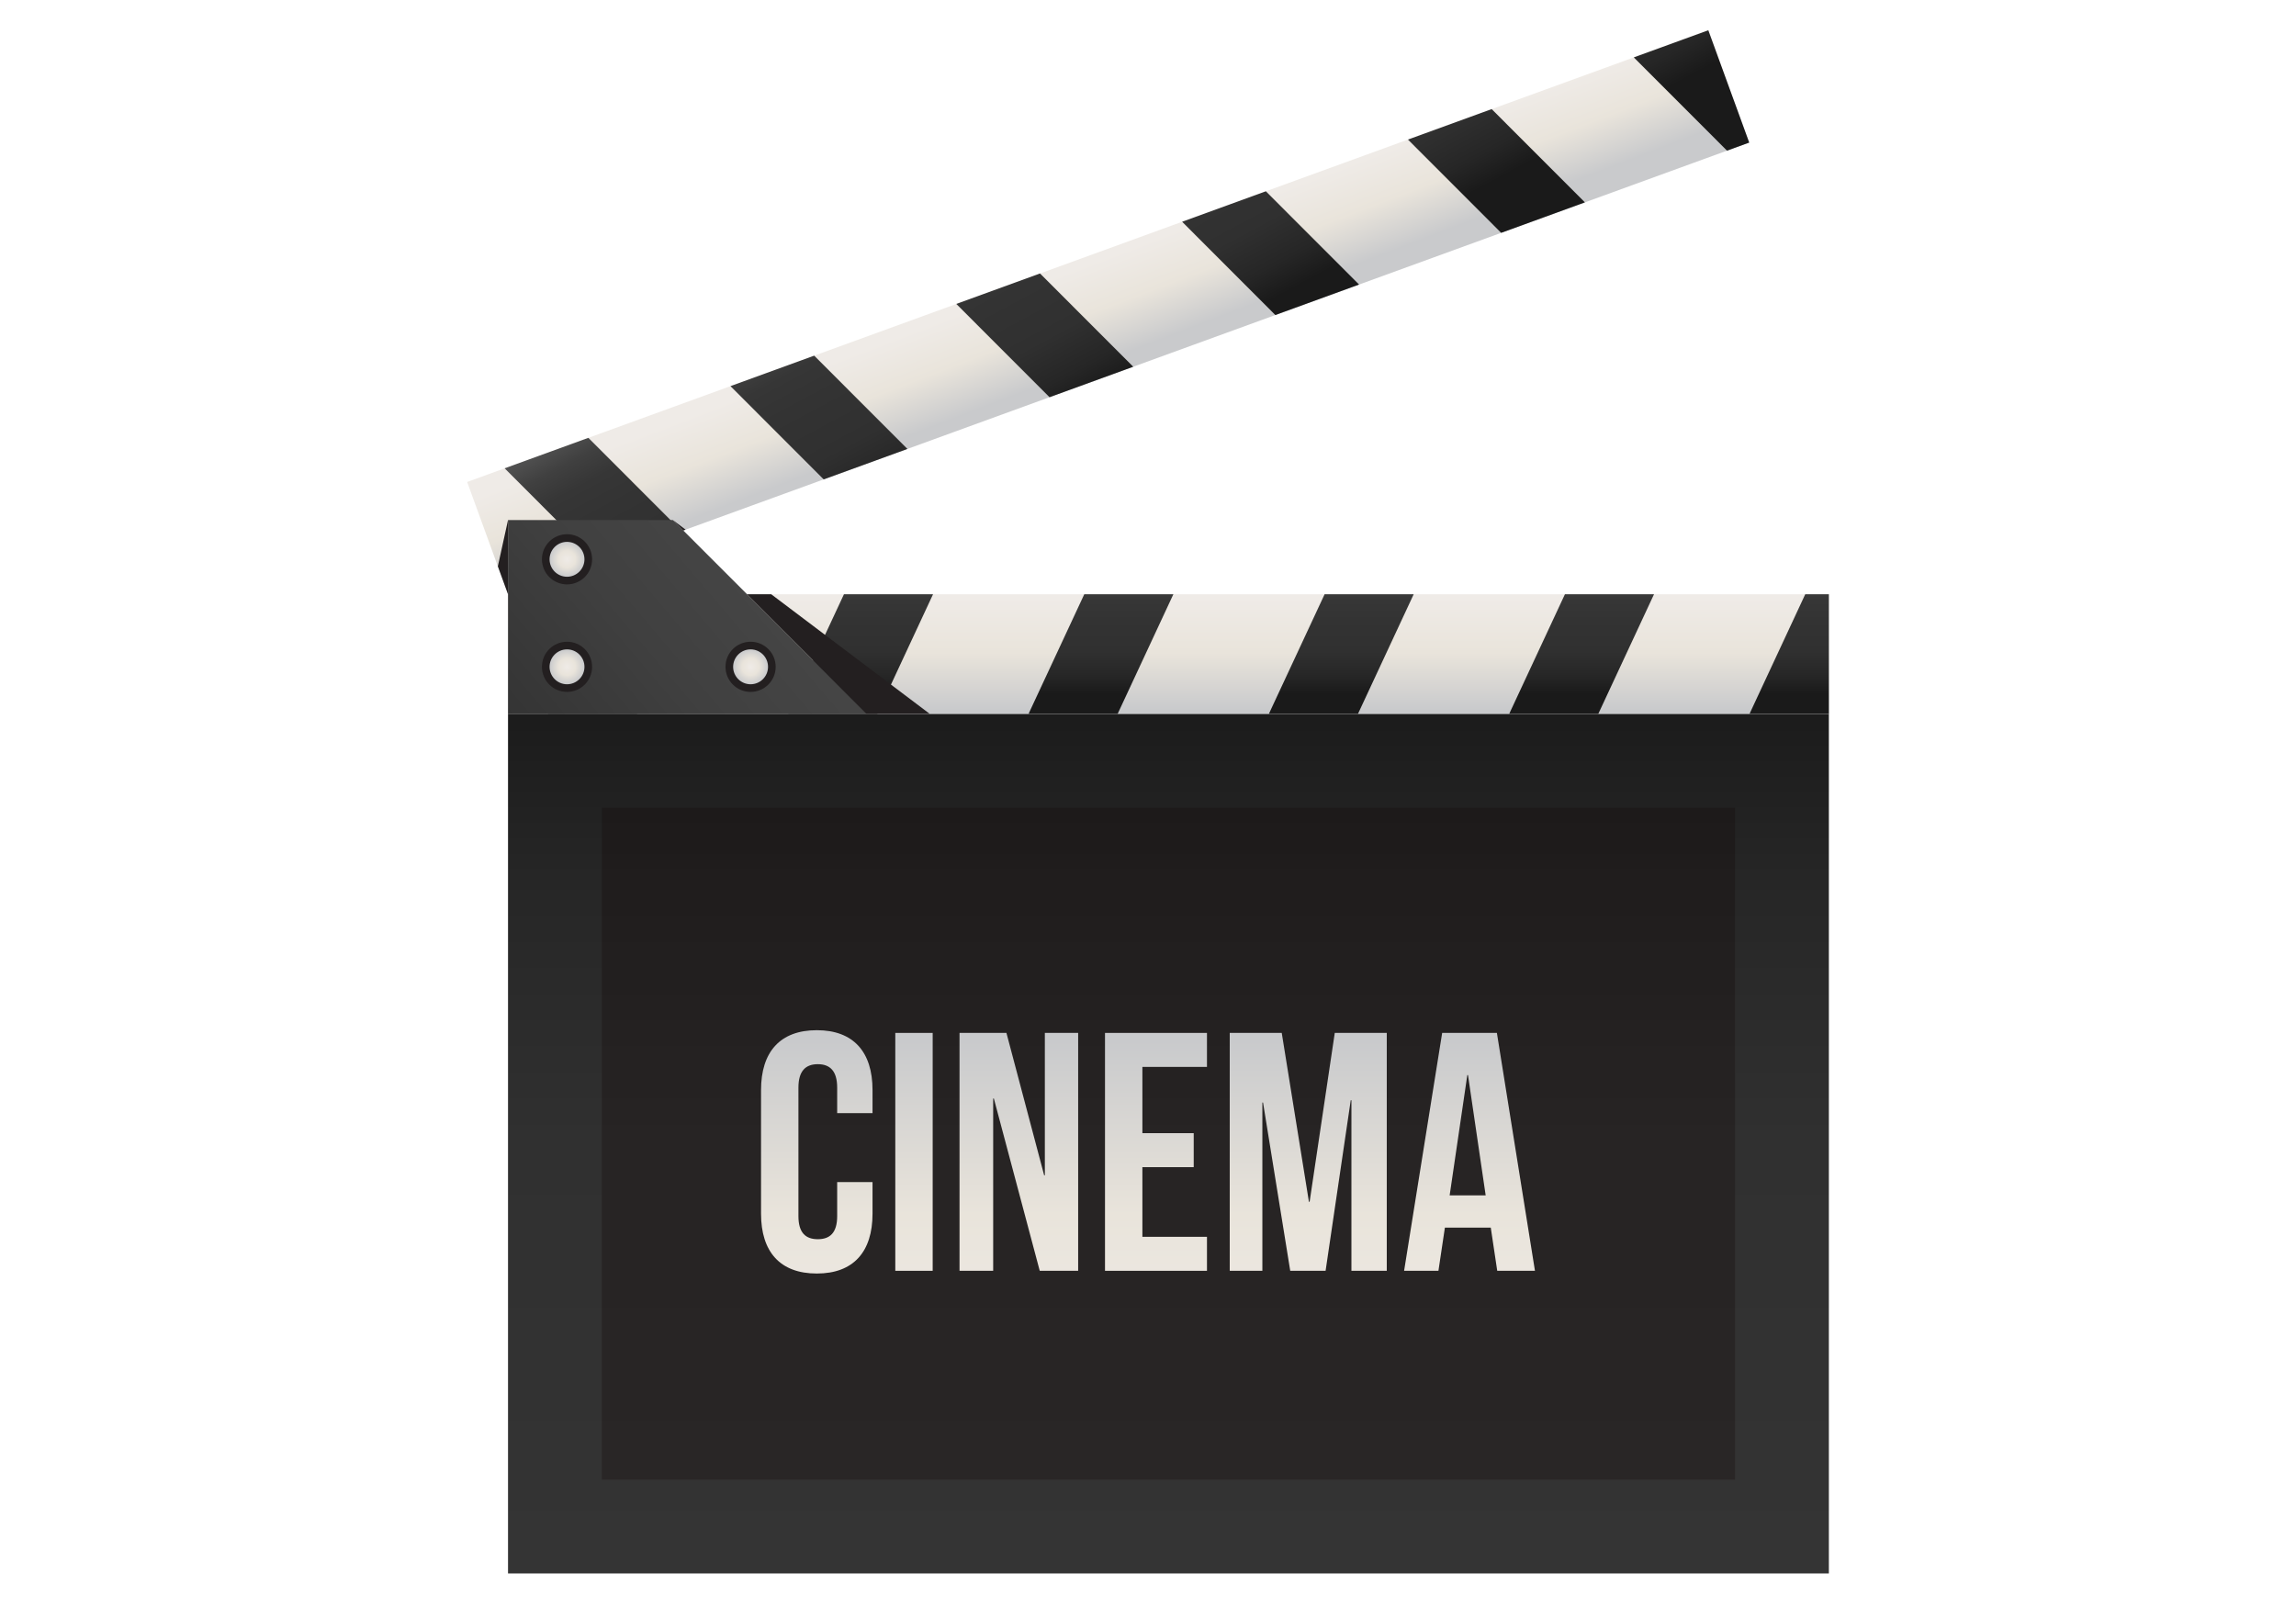 <?xml version="1.0" encoding="utf-8"?>
<!-- Generator: Adobe Illustrator 16.0.3, SVG Export Plug-In . SVG Version: 6.00 Build 0)  -->
<!DOCTYPE svg PUBLIC "-//W3C//DTD SVG 1.1//EN" "http://www.w3.org/Graphics/SVG/1.1/DTD/svg11.dtd">
<svg version="1.1" id="OBJECT" xmlns="http://www.w3.org/2000/svg" xmlns:xlink="http://www.w3.org/1999/xlink" x="0px" y="0px"
	 width="1400px" height="980px" viewBox="0 0 1400 980" enable-background="new 0 0 1400 980" xml:space="preserve">
<g>
	<linearGradient id="SVGID_1_" gradientUnits="userSpaceOnUse" x1="712.466" y1="422.214" x2="712.466" y2="1358.76">
		<stop  offset="0" style="stop-color:#1A1A1A"/>
		<stop  offset="0.12" style="stop-color:#262626"/>
		<stop  offset="0.29" style="stop-color:#303030"/>
		<stop  offset="0.511" style="stop-color:#333333"/>
		<stop  offset="0.646" style="stop-color:#363636"/>
		<stop  offset="0.75" style="stop-color:#404040"/>
		<stop  offset="0.843" style="stop-color:#505050"/>
		<stop  offset="0.929" style="stop-color:#676767"/>
		<stop  offset="1" style="stop-color:#808080"/>
	</linearGradient>
	<rect x="309.772" y="435.294" fill="url(#SVGID_1_)" width="805.387" height="524.249"/>
	<rect x="366.986" y="492.507" opacity="0.3" fill="#110808" width="690.959" height="409.822"/>
	<linearGradient id="SVGID_2_" gradientUnits="userSpaceOnUse" x1="712.466" y1="364.623" x2="712.466" y2="432.89">
		<stop  offset="0" style="stop-color:#EFEBE7"/>
		<stop  offset="0.489" style="stop-color:#E9E4DB"/>
		<stop  offset="1" style="stop-color:#C9CACC"/>
	</linearGradient>
	<rect x="309.772" y="362.406" fill="url(#SVGID_2_)" width="805.387" height="72.888"/>
	<linearGradient id="SVGID_3_" gradientUnits="userSpaceOnUse" x1="1090.98" y1="423.054" x2="1090.98" y2="335.251">
		<stop  offset="0" style="stop-color:#1A1A1A"/>
		<stop  offset="0.12" style="stop-color:#262626"/>
		<stop  offset="0.29" style="stop-color:#303030"/>
		<stop  offset="0.511" style="stop-color:#333333"/>
		<stop  offset="0.646" style="stop-color:#363636"/>
		<stop  offset="0.75" style="stop-color:#404040"/>
		<stop  offset="0.843" style="stop-color:#505050"/>
		<stop  offset="0.929" style="stop-color:#676767"/>
		<stop  offset="1" style="stop-color:#808080"/>
	</linearGradient>
	<polygon fill="url(#SVGID_3_)" points="1100.757,362.406 1066.803,435.294 1115.159,435.294 1115.159,362.406 	"/>
	<linearGradient id="SVGID_4_" gradientUnits="userSpaceOnUse" x1="964.404" y1="423.054" x2="964.404" y2="335.251">
		<stop  offset="0" style="stop-color:#1A1A1A"/>
		<stop  offset="0.12" style="stop-color:#262626"/>
		<stop  offset="0.29" style="stop-color:#303030"/>
		<stop  offset="0.511" style="stop-color:#333333"/>
		<stop  offset="0.646" style="stop-color:#363636"/>
		<stop  offset="0.75" style="stop-color:#404040"/>
		<stop  offset="0.843" style="stop-color:#505050"/>
		<stop  offset="0.929" style="stop-color:#676767"/>
		<stop  offset="1" style="stop-color:#808080"/>
	</linearGradient>
	<polygon fill="url(#SVGID_4_)" points="920.265,435.294 974.591,435.294 1008.544,362.406 954.219,362.406 	"/>
	<linearGradient id="SVGID_5_" gradientUnits="userSpaceOnUse" x1="817.865" y1="423.054" x2="817.865" y2="335.251">
		<stop  offset="0" style="stop-color:#1A1A1A"/>
		<stop  offset="0.12" style="stop-color:#262626"/>
		<stop  offset="0.29" style="stop-color:#303030"/>
		<stop  offset="0.511" style="stop-color:#333333"/>
		<stop  offset="0.646" style="stop-color:#363636"/>
		<stop  offset="0.75" style="stop-color:#404040"/>
		<stop  offset="0.843" style="stop-color:#505050"/>
		<stop  offset="0.929" style="stop-color:#676767"/>
		<stop  offset="1" style="stop-color:#808080"/>
	</linearGradient>
	<polygon fill="url(#SVGID_5_)" points="773.725,435.294 828.051,435.294 862.005,362.406 807.679,362.406 	"/>
	<linearGradient id="SVGID_6_" gradientUnits="userSpaceOnUse" x1="671.326" y1="423.054" x2="671.326" y2="335.251">
		<stop  offset="0" style="stop-color:#1A1A1A"/>
		<stop  offset="0.12" style="stop-color:#262626"/>
		<stop  offset="0.29" style="stop-color:#303030"/>
		<stop  offset="0.511" style="stop-color:#333333"/>
		<stop  offset="0.646" style="stop-color:#363636"/>
		<stop  offset="0.75" style="stop-color:#404040"/>
		<stop  offset="0.843" style="stop-color:#505050"/>
		<stop  offset="0.929" style="stop-color:#676767"/>
		<stop  offset="1" style="stop-color:#808080"/>
	</linearGradient>
	<polygon fill="url(#SVGID_6_)" points="627.186,435.294 681.512,435.294 715.466,362.406 661.14,362.406 	"/>
	<linearGradient id="SVGID_7_" gradientUnits="userSpaceOnUse" x1="524.788" y1="423.054" x2="524.788" y2="335.251">
		<stop  offset="0" style="stop-color:#1A1A1A"/>
		<stop  offset="0.12" style="stop-color:#262626"/>
		<stop  offset="0.29" style="stop-color:#303030"/>
		<stop  offset="0.511" style="stop-color:#333333"/>
		<stop  offset="0.646" style="stop-color:#363636"/>
		<stop  offset="0.75" style="stop-color:#404040"/>
		<stop  offset="0.843" style="stop-color:#505050"/>
		<stop  offset="0.929" style="stop-color:#676767"/>
		<stop  offset="1" style="stop-color:#808080"/>
	</linearGradient>
	<polygon fill="url(#SVGID_7_)" points="480.647,435.294 534.974,435.294 568.928,362.406 514.602,362.406 	"/>
	<linearGradient id="SVGID_8_" gradientUnits="userSpaceOnUse" x1="378.248" y1="423.054" x2="378.248" y2="335.251">
		<stop  offset="0" style="stop-color:#1A1A1A"/>
		<stop  offset="0.12" style="stop-color:#262626"/>
		<stop  offset="0.29" style="stop-color:#303030"/>
		<stop  offset="0.511" style="stop-color:#333333"/>
		<stop  offset="0.646" style="stop-color:#363636"/>
		<stop  offset="0.75" style="stop-color:#404040"/>
		<stop  offset="0.843" style="stop-color:#505050"/>
		<stop  offset="0.929" style="stop-color:#676767"/>
		<stop  offset="1" style="stop-color:#808080"/>
	</linearGradient>
	<polygon fill="url(#SVGID_8_)" points="334.108,435.294 388.435,435.294 422.389,362.406 368.063,362.406 	"/>
	
		<linearGradient id="SVGID_9_" gradientUnits="userSpaceOnUse" x1="3909.204" y1="595.958" x2="3892.967" y2="539.127" gradientTransform="matrix(-0.996 0.087 -0.087 -0.996 4610.671 413.573)">
		<stop  offset="0" style="stop-color:#EFEBE7"/>
		<stop  offset="0.489" style="stop-color:#E9E4DB"/>
		<stop  offset="1" style="stop-color:#C9CACC"/>
	</linearGradient>
	<polygon fill="url(#SVGID_9_)" points="309.77,362.408 1066.587,86.949 1041.656,18.458 284.84,293.916 	"/>
	
		<linearGradient id="SVGID_10_" gradientUnits="userSpaceOnUse" x1="3535.271" y1="677.477" x2="3595.325" y2="817.876" gradientTransform="matrix(-0.996 0.087 -0.087 -0.996 4610.671 413.573)">
		<stop  offset="0" style="stop-color:#1A1A1A"/>
		<stop  offset="0.12" style="stop-color:#262626"/>
		<stop  offset="0.29" style="stop-color:#303030"/>
		<stop  offset="0.511" style="stop-color:#333333"/>
		<stop  offset="0.646" style="stop-color:#363636"/>
		<stop  offset="0.75" style="stop-color:#404040"/>
		<stop  offset="0.843" style="stop-color:#505050"/>
		<stop  offset="0.929" style="stop-color:#676767"/>
		<stop  offset="1" style="stop-color:#808080"/>
	</linearGradient>
	<polygon fill="url(#SVGID_10_)" points="1053.053,91.875 996.217,34.997 1041.656,18.458 1066.587,86.95 	"/>
	
		<linearGradient id="SVGID_11_" gradientUnits="userSpaceOnUse" x1="3655.226" y1="626.174" x2="3715.282" y2="766.576" gradientTransform="matrix(-0.996 0.087 -0.087 -0.996 4610.671 413.573)">
		<stop  offset="0" style="stop-color:#1A1A1A"/>
		<stop  offset="0.12" style="stop-color:#262626"/>
		<stop  offset="0.29" style="stop-color:#303030"/>
		<stop  offset="0.511" style="stop-color:#333333"/>
		<stop  offset="0.646" style="stop-color:#363636"/>
		<stop  offset="0.75" style="stop-color:#404040"/>
		<stop  offset="0.843" style="stop-color:#505050"/>
		<stop  offset="0.929" style="stop-color:#676767"/>
		<stop  offset="1" style="stop-color:#808080"/>
	</linearGradient>
	<polygon fill="url(#SVGID_11_)" points="858.516,85.115 909.565,66.535 966.401,123.415 915.35,141.995 	"/>
	
		<linearGradient id="SVGID_12_" gradientUnits="userSpaceOnUse" x1="3788.594" y1="569.133" x2="3848.649" y2="709.533" gradientTransform="matrix(-0.996 0.087 -0.087 -0.996 4610.671 413.573)">
		<stop  offset="0" style="stop-color:#1A1A1A"/>
		<stop  offset="0.12" style="stop-color:#262626"/>
		<stop  offset="0.29" style="stop-color:#303030"/>
		<stop  offset="0.511" style="stop-color:#333333"/>
		<stop  offset="0.646" style="stop-color:#363636"/>
		<stop  offset="0.75" style="stop-color:#404040"/>
		<stop  offset="0.843" style="stop-color:#505050"/>
		<stop  offset="0.929" style="stop-color:#676767"/>
		<stop  offset="1" style="stop-color:#808080"/>
	</linearGradient>
	<polygon fill="url(#SVGID_12_)" points="720.813,135.235 771.864,116.654 828.698,173.533 777.648,192.114 	"/>
	
		<linearGradient id="SVGID_13_" gradientUnits="userSpaceOnUse" x1="3921.961" y1="512.091" x2="3982.017" y2="652.493" gradientTransform="matrix(-0.996 0.087 -0.087 -0.996 4610.671 413.573)">
		<stop  offset="0" style="stop-color:#1A1A1A"/>
		<stop  offset="0.12" style="stop-color:#262626"/>
		<stop  offset="0.29" style="stop-color:#303030"/>
		<stop  offset="0.511" style="stop-color:#333333"/>
		<stop  offset="0.646" style="stop-color:#363636"/>
		<stop  offset="0.75" style="stop-color:#404040"/>
		<stop  offset="0.843" style="stop-color:#505050"/>
		<stop  offset="0.929" style="stop-color:#676767"/>
		<stop  offset="1" style="stop-color:#808080"/>
	</linearGradient>
	<polygon fill="url(#SVGID_13_)" points="583.112,185.354 634.162,166.773 690.998,223.652 639.948,242.233 	"/>
	
		<linearGradient id="SVGID_14_" gradientUnits="userSpaceOnUse" x1="4055.327" y1="455.049" x2="4115.383" y2="595.449" gradientTransform="matrix(-0.996 0.087 -0.087 -0.996 4610.671 413.573)">
		<stop  offset="0" style="stop-color:#1A1A1A"/>
		<stop  offset="0.12" style="stop-color:#262626"/>
		<stop  offset="0.29" style="stop-color:#303030"/>
		<stop  offset="0.511" style="stop-color:#333333"/>
		<stop  offset="0.646" style="stop-color:#363636"/>
		<stop  offset="0.75" style="stop-color:#404040"/>
		<stop  offset="0.843" style="stop-color:#505050"/>
		<stop  offset="0.929" style="stop-color:#676767"/>
		<stop  offset="1" style="stop-color:#808080"/>
	</linearGradient>
	<polygon fill="url(#SVGID_14_)" points="445.411,235.474 496.46,216.893 553.296,273.772 502.246,292.353 	"/>
	
		<linearGradient id="SVGID_15_" gradientUnits="userSpaceOnUse" x1="4188.695" y1="398.009" x2="4248.751" y2="538.41" gradientTransform="matrix(-0.996 0.087 -0.087 -0.996 4610.671 413.573)">
		<stop  offset="0" style="stop-color:#1A1A1A"/>
		<stop  offset="0.12" style="stop-color:#262626"/>
		<stop  offset="0.29" style="stop-color:#303030"/>
		<stop  offset="0.511" style="stop-color:#333333"/>
		<stop  offset="0.646" style="stop-color:#363636"/>
		<stop  offset="0.75" style="stop-color:#404040"/>
		<stop  offset="0.843" style="stop-color:#505050"/>
		<stop  offset="0.929" style="stop-color:#676767"/>
		<stop  offset="1" style="stop-color:#808080"/>
	</linearGradient>
	<polygon fill="url(#SVGID_15_)" points="307.709,285.592 358.759,267.012 415.594,323.891 364.545,342.472 	"/>
	<linearGradient id="SVGID_16_" gradientUnits="userSpaceOnUse" x1="319.292" y1="461.212" x2="940.09" y2="-66.466">
		<stop  offset="0" style="stop-color:#333333"/>
		<stop  offset="0.127" style="stop-color:#404040"/>
		<stop  offset="0.293" style="stop-color:#4A4A4A"/>
		<stop  offset="0.511" style="stop-color:#4D4D4D"/>
		<stop  offset="0.67" style="stop-color:#505050"/>
		<stop  offset="0.792" style="stop-color:#5A5A5A"/>
		<stop  offset="0.902" style="stop-color:#6A6A6A"/>
		<stop  offset="1" style="stop-color:#808080"/>
	</linearGradient>
	<polygon fill="url(#SVGID_16_)" points="309.772,317.134 410.276,317.134 528.605,435.464 309.772,435.464 	"/>
	<defs>
		<filter id="Adobe_OpacityMaskFilter" filterUnits="userSpaceOnUse" x="330.447" y="325.788" width="30.595" height="30.595">
			<feFlood  style="flood-color:white;flood-opacity:1" result="back"/>
			<feBlend  in="SourceGraphic" in2="back" mode="normal"/>
		</filter>
	</defs>
	<mask maskUnits="userSpaceOnUse" x="330.447" y="325.788" width="30.595" height="30.595" id="SVGID_17_">
		<g filter="url(#Adobe_OpacityMaskFilter)">
			<defs>
				<filter id="Adobe_OpacityMaskFilter_1_" filterUnits="userSpaceOnUse" x="330.447" y="325.788" width="30.595" height="30.595">
					<feFlood  style="flood-color:white;flood-opacity:1" result="back"/>
					<feBlend  in="SourceGraphic" in2="back" mode="normal"/>
				</filter>
			</defs>
			<mask maskUnits="userSpaceOnUse" x="330.447" y="325.788" width="30.595" height="30.595" id="SVGID_17_">
				<g filter="url(#Adobe_OpacityMaskFilter_1_)">
				</g>
			</mask>
			<radialGradient id="SVGID_18_" cx="345.745" cy="341.085" r="15.298" gradientUnits="userSpaceOnUse">
				<stop  offset="0" style="stop-color:#000000"/>
				<stop  offset="0.162" style="stop-color:#030303"/>
				<stop  offset="0.293" style="stop-color:#0D0D0D"/>
				<stop  offset="0.412" style="stop-color:#1E1E1E"/>
				<stop  offset="0.525" style="stop-color:#363636"/>
				<stop  offset="0.633" style="stop-color:#555555"/>
				<stop  offset="0.738" style="stop-color:#7B7B7B"/>
				<stop  offset="0.84" style="stop-color:#A7A7A7"/>
				<stop  offset="0.937" style="stop-color:#DADADA"/>
				<stop  offset="1" style="stop-color:#FFFFFF"/>
			</radialGradient>
			<circle mask="url(#SVGID_17_)" fill="url(#SVGID_18_)" cx="345.745" cy="341.085" r="15.298"/>
		</g>
	</mask>
	<radialGradient id="SVGID_19_" cx="345.745" cy="341.085" r="15.298" gradientUnits="userSpaceOnUse">
		<stop  offset="0" style="stop-color:#231F20"/>
		<stop  offset="0.91" style="stop-color:#231F20"/>
		<stop  offset="1" style="stop-color:#231F20"/>
	</radialGradient>
	<circle fill="url(#SVGID_19_)" cx="345.745" cy="341.085" r="15.298"/>
	<defs>
		<filter id="Adobe_OpacityMaskFilter_2_" filterUnits="userSpaceOnUse" x="330.447" y="391.352" width="30.595" height="30.595">
			<feFlood  style="flood-color:white;flood-opacity:1" result="back"/>
			<feBlend  in="SourceGraphic" in2="back" mode="normal"/>
		</filter>
	</defs>
	<mask maskUnits="userSpaceOnUse" x="330.447" y="391.352" width="30.595" height="30.595" id="SVGID_20_">
		<g filter="url(#Adobe_OpacityMaskFilter_2_)">
			<defs>
				<filter id="Adobe_OpacityMaskFilter_3_" filterUnits="userSpaceOnUse" x="330.447" y="391.352" width="30.595" height="30.595">
					<feFlood  style="flood-color:white;flood-opacity:1" result="back"/>
					<feBlend  in="SourceGraphic" in2="back" mode="normal"/>
				</filter>
			</defs>
			<mask maskUnits="userSpaceOnUse" x="330.447" y="391.352" width="30.595" height="30.595" id="SVGID_20_">
				<g filter="url(#Adobe_OpacityMaskFilter_3_)">
				</g>
			</mask>
			<radialGradient id="SVGID_21_" cx="345.745" cy="406.649" r="15.297" gradientUnits="userSpaceOnUse">
				<stop  offset="0" style="stop-color:#000000"/>
				<stop  offset="0.162" style="stop-color:#030303"/>
				<stop  offset="0.293" style="stop-color:#0D0D0D"/>
				<stop  offset="0.412" style="stop-color:#1E1E1E"/>
				<stop  offset="0.525" style="stop-color:#363636"/>
				<stop  offset="0.633" style="stop-color:#555555"/>
				<stop  offset="0.738" style="stop-color:#7B7B7B"/>
				<stop  offset="0.84" style="stop-color:#A7A7A7"/>
				<stop  offset="0.937" style="stop-color:#DADADA"/>
				<stop  offset="1" style="stop-color:#FFFFFF"/>
			</radialGradient>
			<circle mask="url(#SVGID_20_)" fill="url(#SVGID_21_)" cx="345.745" cy="406.649" r="15.298"/>
		</g>
	</mask>
	<radialGradient id="SVGID_22_" cx="345.745" cy="406.649" r="15.297" gradientUnits="userSpaceOnUse">
		<stop  offset="0" style="stop-color:#231F20"/>
		<stop  offset="0.91" style="stop-color:#231F20"/>
		<stop  offset="1" style="stop-color:#231F20"/>
	</radialGradient>
	<circle fill="url(#SVGID_22_)" cx="345.745" cy="406.649" r="15.298"/>
	<defs>
		<filter id="Adobe_OpacityMaskFilter_4_" filterUnits="userSpaceOnUse" x="442.377" y="391.352" width="30.595" height="30.595">
			<feFlood  style="flood-color:white;flood-opacity:1" result="back"/>
			<feBlend  in="SourceGraphic" in2="back" mode="normal"/>
		</filter>
	</defs>
	<mask maskUnits="userSpaceOnUse" x="442.377" y="391.352" width="30.595" height="30.595" id="SVGID_23_">
		<g filter="url(#Adobe_OpacityMaskFilter_4_)">
			<defs>
				<filter id="Adobe_OpacityMaskFilter_5_" filterUnits="userSpaceOnUse" x="442.377" y="391.352" width="30.595" height="30.595">
					<feFlood  style="flood-color:white;flood-opacity:1" result="back"/>
					<feBlend  in="SourceGraphic" in2="back" mode="normal"/>
				</filter>
			</defs>
			<mask maskUnits="userSpaceOnUse" x="442.377" y="391.352" width="30.595" height="30.595" id="SVGID_23_">
				<g filter="url(#Adobe_OpacityMaskFilter_5_)">
				</g>
			</mask>
			<radialGradient id="SVGID_24_" cx="457.675" cy="406.649" r="15.297" gradientUnits="userSpaceOnUse">
				<stop  offset="0" style="stop-color:#000000"/>
				<stop  offset="0.162" style="stop-color:#030303"/>
				<stop  offset="0.293" style="stop-color:#0D0D0D"/>
				<stop  offset="0.412" style="stop-color:#1E1E1E"/>
				<stop  offset="0.525" style="stop-color:#363636"/>
				<stop  offset="0.633" style="stop-color:#555555"/>
				<stop  offset="0.738" style="stop-color:#7B7B7B"/>
				<stop  offset="0.84" style="stop-color:#A7A7A7"/>
				<stop  offset="0.937" style="stop-color:#DADADA"/>
				<stop  offset="1" style="stop-color:#FFFFFF"/>
			</radialGradient>
			<circle mask="url(#SVGID_23_)" fill="url(#SVGID_24_)" cx="457.675" cy="406.649" r="15.298"/>
		</g>
	</mask>
	<radialGradient id="SVGID_25_" cx="457.675" cy="406.649" r="15.297" gradientUnits="userSpaceOnUse">
		<stop  offset="0" style="stop-color:#231F20"/>
		<stop  offset="0.91" style="stop-color:#231F20"/>
		<stop  offset="1" style="stop-color:#231F20"/>
	</radialGradient>
	<circle fill="url(#SVGID_25_)" cx="457.675" cy="406.649" r="15.298"/>
	<radialGradient id="SVGID_26_" cx="345.745" cy="341.085" r="10.639" gradientUnits="userSpaceOnUse">
		<stop  offset="0" style="stop-color:#EFEBE7"/>
		<stop  offset="0.489" style="stop-color:#E9E4DB"/>
		<stop  offset="1" style="stop-color:#C9CACC"/>
	</radialGradient>
	<circle fill="url(#SVGID_26_)" cx="345.745" cy="341.085" r="10.639"/>
	<radialGradient id="SVGID_27_" cx="345.745" cy="406.649" r="10.639" gradientUnits="userSpaceOnUse">
		<stop  offset="0" style="stop-color:#EFEBE7"/>
		<stop  offset="0.489" style="stop-color:#E9E4DB"/>
		<stop  offset="1" style="stop-color:#C9CACC"/>
	</radialGradient>
	<circle fill="url(#SVGID_27_)" cx="345.745" cy="406.649" r="10.639"/>
	<radialGradient id="SVGID_28_" cx="457.675" cy="406.649" r="10.639" gradientUnits="userSpaceOnUse">
		<stop  offset="0" style="stop-color:#EFEBE7"/>
		<stop  offset="0.489" style="stop-color:#E9E4DB"/>
		<stop  offset="1" style="stop-color:#C9CACC"/>
	</radialGradient>
	<circle fill="url(#SVGID_28_)" cx="457.675" cy="406.649" r="10.639"/>
	<defs>
		<filter id="Adobe_OpacityMaskFilter_6_" filterUnits="userSpaceOnUse" x="303.569" y="317.134" width="6.203" height="45.272">
			<feFlood  style="flood-color:white;flood-opacity:1" result="back"/>
			<feBlend  in="SourceGraphic" in2="back" mode="normal"/>
		</filter>
	</defs>
	<mask maskUnits="userSpaceOnUse" x="303.569" y="317.134" width="6.203" height="45.272" id="SVGID_29_">
		<g filter="url(#Adobe_OpacityMaskFilter_6_)">
			<defs>
				<filter id="Adobe_OpacityMaskFilter_7_" filterUnits="userSpaceOnUse" x="303.569" y="317.134" width="6.203" height="45.272">
					<feFlood  style="flood-color:white;flood-opacity:1" result="back"/>
					<feBlend  in="SourceGraphic" in2="back" mode="normal"/>
				</filter>
			</defs>
			<mask maskUnits="userSpaceOnUse" x="303.569" y="317.134" width="6.203" height="45.272" id="SVGID_29_">
				<g filter="url(#Adobe_OpacityMaskFilter_7_)">
				</g>
			</mask>
			<linearGradient id="SVGID_30_" gradientUnits="userSpaceOnUse" x1="290.193" y1="370.228" x2="324.43" y2="316.971">
				<stop  offset="0" style="stop-color:#000000"/>
				<stop  offset="0.162" style="stop-color:#030303"/>
				<stop  offset="0.293" style="stop-color:#0D0D0D"/>
				<stop  offset="0.412" style="stop-color:#1E1E1E"/>
				<stop  offset="0.525" style="stop-color:#363636"/>
				<stop  offset="0.633" style="stop-color:#555555"/>
				<stop  offset="0.738" style="stop-color:#7B7B7B"/>
				<stop  offset="0.84" style="stop-color:#A7A7A7"/>
				<stop  offset="0.937" style="stop-color:#DADADA"/>
				<stop  offset="1" style="stop-color:#FFFFFF"/>
			</linearGradient>
			<polygon mask="url(#SVGID_29_)" fill="url(#SVGID_30_)" points="309.772,317.134 303.569,345.372 309.772,362.406 			"/>
		</g>
	</mask>
	<linearGradient id="SVGID_31_" gradientUnits="userSpaceOnUse" x1="290.193" y1="370.228" x2="324.43" y2="316.971">
		<stop  offset="0" style="stop-color:#231F20"/>
		<stop  offset="0.91" style="stop-color:#231F20"/>
		<stop  offset="1" style="stop-color:#231F20"/>
	</linearGradient>
	<polygon fill="url(#SVGID_31_)" points="309.772,317.134 303.569,345.372 309.772,362.406 	"/>
	<defs>
		<filter id="Adobe_OpacityMaskFilter_8_" filterUnits="userSpaceOnUse" x="455.548" y="362.406" width="111.318" height="72.888">
			<feFlood  style="flood-color:white;flood-opacity:1" result="back"/>
			<feBlend  in="SourceGraphic" in2="back" mode="normal"/>
		</filter>
	</defs>
	<mask maskUnits="userSpaceOnUse" x="455.548" y="362.406" width="111.318" height="72.888" id="SVGID_32_">
		<g filter="url(#Adobe_OpacityMaskFilter_8_)">
			<defs>
				
					<filter id="Adobe_OpacityMaskFilter_9_" filterUnits="userSpaceOnUse" x="455.548" y="362.406" width="111.318" height="72.888">
					<feFlood  style="flood-color:white;flood-opacity:1" result="back"/>
					<feBlend  in="SourceGraphic" in2="back" mode="normal"/>
				</filter>
			</defs>
			<mask maskUnits="userSpaceOnUse" x="455.548" y="362.406" width="111.318" height="72.888" id="SVGID_32_">
				<g filter="url(#Adobe_OpacityMaskFilter_9_)">
				</g>
			</mask>
			<linearGradient id="SVGID_33_" gradientUnits="userSpaceOnUse" x1="509.673" y1="400.628" x2="496.282" y2="416.149">
				<stop  offset="0" style="stop-color:#000000"/>
				<stop  offset="0.071" style="stop-color:#111111"/>
				<stop  offset="0.213" style="stop-color:#3C3C3C"/>
				<stop  offset="0.41" style="stop-color:#828282"/>
				<stop  offset="0.654" style="stop-color:#E2E2E2"/>
				<stop  offset="0.724" style="stop-color:#FFFFFF"/>
			</linearGradient>
			<polygon mask="url(#SVGID_32_)" fill="url(#SVGID_33_)" points="528.435,435.294 566.866,435.294 470.272,362.406 
				455.548,362.406 			"/>
		</g>
	</mask>
	<linearGradient id="SVGID_34_" gradientUnits="userSpaceOnUse" x1="509.673" y1="400.628" x2="496.282" y2="416.149">
		<stop  offset="0" style="stop-color:#231F20"/>
		<stop  offset="0.724" style="stop-color:#231F20"/>
	</linearGradient>
	<polygon fill="url(#SVGID_34_)" points="528.435,435.294 566.866,435.294 470.272,362.406 455.548,362.406 	"/>
	<defs>
		<filter id="Adobe_OpacityMaskFilter_10_" filterUnits="userSpaceOnUse" x="410.276" y="317.134" width="7.771" height="6.373">
			<feFlood  style="flood-color:white;flood-opacity:1" result="back"/>
			<feBlend  in="SourceGraphic" in2="back" mode="normal"/>
		</filter>
	</defs>
	<mask maskUnits="userSpaceOnUse" x="410.276" y="317.134" width="7.771" height="6.373" id="SVGID_35_">
		<g filter="url(#Adobe_OpacityMaskFilter_10_)">
			<defs>
				<filter id="Adobe_OpacityMaskFilter_11_" filterUnits="userSpaceOnUse" x="410.276" y="317.134" width="7.771" height="6.373">
					<feFlood  style="flood-color:white;flood-opacity:1" result="back"/>
					<feBlend  in="SourceGraphic" in2="back" mode="normal"/>
				</filter>
			</defs>
			<mask maskUnits="userSpaceOnUse" x="410.276" y="317.134" width="7.771" height="6.373" id="SVGID_35_">
				<g filter="url(#Adobe_OpacityMaskFilter_11_)">
				</g>
			</mask>
			<linearGradient id="SVGID_36_" gradientUnits="userSpaceOnUse" x1="415.072" y1="319.012" x2="401.685" y2="334.528">
				<stop  offset="0" style="stop-color:#000000"/>
				<stop  offset="0.071" style="stop-color:#111111"/>
				<stop  offset="0.213" style="stop-color:#3C3C3C"/>
				<stop  offset="0.41" style="stop-color:#828282"/>
				<stop  offset="0.654" style="stop-color:#E2E2E2"/>
				<stop  offset="0.724" style="stop-color:#FFFFFF"/>
			</linearGradient>
			<polygon mask="url(#SVGID_35_)" fill="url(#SVGID_36_)" points="416.649,323.507 418.047,322.999 410.276,317.134 			"/>
		</g>
	</mask>
	<linearGradient id="SVGID_37_" gradientUnits="userSpaceOnUse" x1="415.072" y1="319.012" x2="401.685" y2="334.528">
		<stop  offset="0" style="stop-color:#231F20"/>
		<stop  offset="0.724" style="stop-color:#231F20"/>
	</linearGradient>
	<polygon fill="url(#SVGID_37_)" points="416.649,323.507 418.047,322.999 410.276,317.134 	"/>
</g>
<g>
	<linearGradient id="SVGID_38_" gradientUnits="userSpaceOnUse" x1="498.039" y1="842.335" x2="498.039" y2="634.63">
		<stop  offset="0" style="stop-color:#EFEBE7"/>
		<stop  offset="0.489" style="stop-color:#E9E4DB"/>
		<stop  offset="1" style="stop-color:#C9CACC"/>
	</linearGradient>
	<path fill="url(#SVGID_38_)" d="M498.039,628.246c-22.383,0-33.99,13.264-33.99,36.477v75.439c0,23.213,11.607,36.477,33.99,36.477
		c22.384,0,33.99-13.264,33.99-36.477v-19.275h-21.555v20.727c0,10.363-4.56,14.093-11.813,14.093
		c-7.254,0-11.814-3.729-11.814-14.093v-78.342c0-10.363,4.56-14.3,11.814-14.3c7.253,0,11.813,3.937,11.813,14.3v15.544h21.555
		v-14.093C532.028,641.51,520.423,628.246,498.039,628.246z"/>
	<linearGradient id="SVGID_39_" gradientUnits="userSpaceOnUse" x1="557.31" y1="842.334" x2="557.31" y2="634.63">
		<stop  offset="0" style="stop-color:#EFEBE7"/>
		<stop  offset="0.489" style="stop-color:#E9E4DB"/>
		<stop  offset="1" style="stop-color:#C9CACC"/>
	</linearGradient>
	<rect x="545.911" y="629.904" fill="url(#SVGID_39_)" width="22.797" height="145.076"/>
	<linearGradient id="SVGID_40_" gradientUnits="userSpaceOnUse" x1="621.245" y1="842.334" x2="621.245" y2="634.63">
		<stop  offset="0" style="stop-color:#EFEBE7"/>
		<stop  offset="0.489" style="stop-color:#E9E4DB"/>
		<stop  offset="1" style="stop-color:#C9CACC"/>
	</linearGradient>
	<polygon fill="url(#SVGID_40_)" points="637.1,716.742 636.685,716.742 613.68,629.904 585.079,629.904 585.079,774.98 
		605.597,774.98 605.597,669.903 606.011,669.903 633.991,774.98 657.411,774.98 657.411,629.904 637.1,629.904 	"/>
	<linearGradient id="SVGID_41_" gradientUnits="userSpaceOnUse" x1="704.868" y1="842.334" x2="704.868" y2="634.63">
		<stop  offset="0" style="stop-color:#EFEBE7"/>
		<stop  offset="0.489" style="stop-color:#E9E4DB"/>
		<stop  offset="1" style="stop-color:#C9CACC"/>
	</linearGradient>
	<polygon fill="url(#SVGID_41_)" points="673.781,774.98 735.956,774.98 735.956,754.255 696.579,754.255 696.579,711.77 
		727.875,711.77 727.875,691.043 696.579,691.043 696.579,650.63 735.956,650.63 735.956,629.904 673.781,629.904 	"/>
	<linearGradient id="SVGID_42_" gradientUnits="userSpaceOnUse" x1="797.717" y1="842.334" x2="797.717" y2="634.63">
		<stop  offset="0" style="stop-color:#EFEBE7"/>
		<stop  offset="0.489" style="stop-color:#E9E4DB"/>
		<stop  offset="1" style="stop-color:#C9CACC"/>
	</linearGradient>
	<polygon fill="url(#SVGID_42_)" points="798.547,732.908 798.132,732.908 781.552,629.904 749.841,629.904 749.841,774.98 
		769.738,774.98 769.738,672.39 770.153,672.39 786.732,774.98 808.287,774.98 823.625,670.94 824.039,670.94 824.039,774.98 
		845.593,774.98 845.593,629.904 813.884,629.904 	"/>
	<linearGradient id="SVGID_43_" gradientUnits="userSpaceOnUse" x1="896.055" y1="842.334" x2="896.055" y2="634.63">
		<stop  offset="0" style="stop-color:#EFEBE7"/>
		<stop  offset="0.489" style="stop-color:#E9E4DB"/>
		<stop  offset="1" style="stop-color:#C9CACC"/>
	</linearGradient>
	<path fill="url(#SVGID_43_)" d="M912.739,629.904H879.37L856.158,774.98h20.934l3.938-26.32h27.979l3.938,26.32h23.005
		L912.739,629.904z M883.931,728.972l10.778-73.369h0.412l10.778,73.369H883.931z"/>
</g>
</svg>
